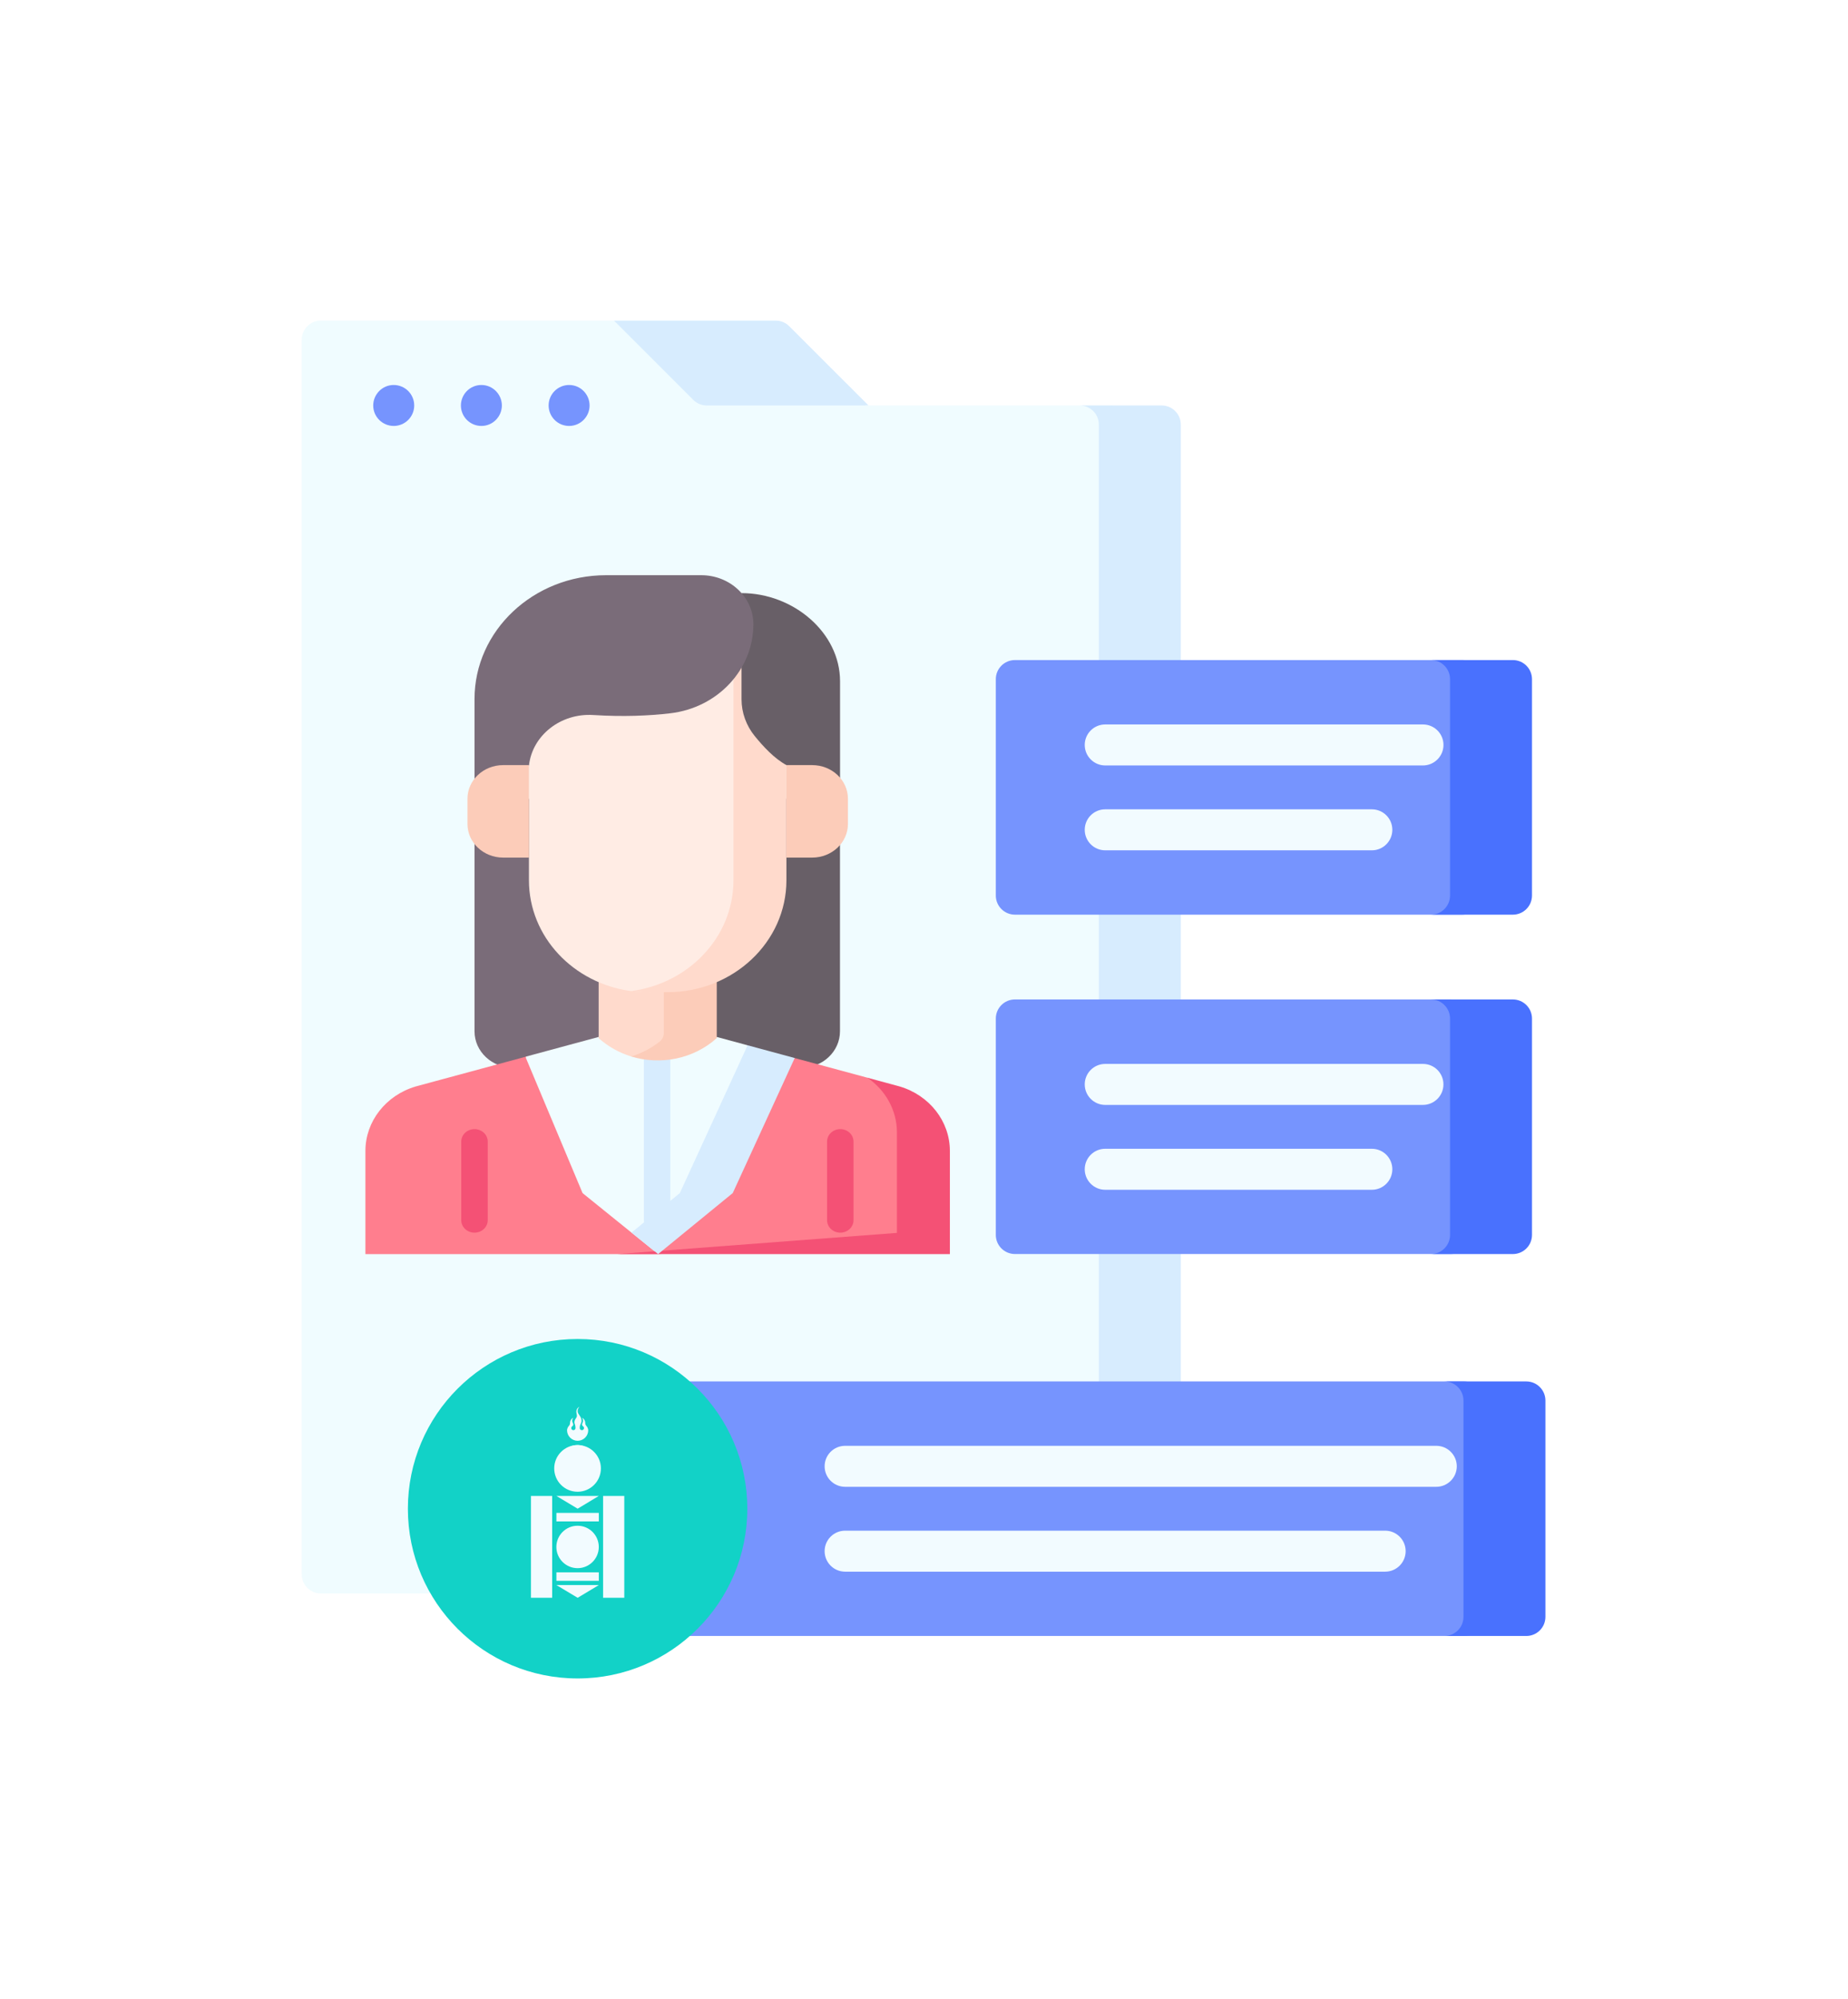 <svg width="49" height="53" viewBox="0 0 49 53" fill="none" xmlns="http://www.w3.org/2000/svg">
<g filter="url(#filter0_d_1997_227)">
<path d="M16.279 4.5H20.569C20.703 4.5 20.832 4.553 20.927 4.649L23.029 6.75L16.644 7.386C16.51 7.386 16.381 7.333 16.286 7.238L16.279 4.5Z" fill="#D7ECFE"/>
<path d="M29.969 38.247H8.507C8.227 38.247 8 38.02 8 37.74V5.007C8 4.727 8.227 4.5 8.507 4.5H16.28L18.381 6.601C18.476 6.696 18.605 6.75 18.74 6.75H29.462C29.742 6.75 29.97 6.977 29.97 7.257L29.969 38.247Z" fill="#F0FCFF"/>
<path d="M30.802 6.75H28.629C28.909 6.75 29.136 6.977 29.136 7.257V38.247H31.309V7.257C31.309 6.977 31.082 6.75 30.802 6.75Z" fill="#D7ECFE"/>
<path d="M38.776 20.25H26.911C26.631 20.25 26.404 20.023 26.404 19.742V14.007C26.404 13.727 26.631 13.5 26.911 13.5H38.776C39.056 13.5 39.283 13.727 39.283 14.007V19.742C39.283 20.023 39.056 20.25 38.776 20.25Z" fill="#7694FE"/>
<path d="M38.466 29.247H26.911C26.631 29.247 26.404 29.02 26.404 28.741V23.005C26.404 22.725 26.631 22.498 26.911 22.498H38.466C38.746 22.498 38.973 22.725 38.973 23.005V28.741C38.973 29.02 38.746 29.247 38.466 29.247Z" fill="#7694FE"/>
<path d="M40.114 13.5H37.941C38.221 13.5 38.448 13.727 38.448 14.007V19.742C38.448 20.023 38.221 20.25 37.941 20.25H40.114C40.394 20.25 40.621 20.023 40.621 19.742V14.007C40.621 13.727 40.394 13.5 40.114 13.5Z" fill="#4971FE"/>
<path d="M40.114 22.498H37.941C38.221 22.498 38.448 22.725 38.448 23.005V28.741C38.448 29.02 38.221 29.248 37.941 29.248H40.114C40.394 29.248 40.621 29.021 40.621 28.741V23.005C40.621 22.725 40.394 22.498 40.114 22.498Z" fill="#4971FE"/>
<path d="M10.438 6.207C10.133 6.207 9.896 6.459 9.896 6.75C9.896 7.057 10.147 7.293 10.44 7.293C10.736 7.293 10.983 7.052 10.983 6.75C10.983 6.45 10.739 6.207 10.438 6.207Z" fill="#7694FE"/>
<path d="M12.764 7.293C13.073 7.293 13.307 7.039 13.307 6.75C13.307 6.459 13.07 6.207 12.764 6.207C12.46 6.207 12.221 6.455 12.221 6.75C12.221 7.055 12.47 7.293 12.764 7.293Z" fill="#7694FE"/>
<path d="M15.09 7.293C15.392 7.293 15.633 7.046 15.633 6.75C15.633 6.457 15.395 6.207 15.09 6.207C14.79 6.207 14.547 6.45 14.547 6.75C14.547 7.05 14.79 7.293 15.09 7.293Z" fill="#7694FE"/>
<path d="M37.73 15.207H29.305C29.005 15.207 28.762 15.45 28.762 15.75C28.762 16.05 29.005 16.294 29.305 16.294H37.73C38.03 16.294 38.274 16.05 38.274 15.75C38.274 15.45 38.03 15.207 37.73 15.207Z" fill="#F2FBFF"/>
<path d="M36.375 17.457H29.305C29.005 17.457 28.762 17.7 28.762 18C28.762 18.3 29.005 18.544 29.305 18.544H36.375C36.675 18.544 36.918 18.3 36.918 18C36.918 17.7 36.675 17.457 36.375 17.457Z" fill="#F2FBFF"/>
<path d="M38.273 24.75C38.273 24.45 38.03 24.207 37.73 24.207H29.305C29.005 24.207 28.762 24.45 28.762 24.75C28.762 25.05 29.005 25.294 29.305 25.294H37.73C38.03 25.293 38.273 25.05 38.273 24.75Z" fill="#F2FBFF"/>
<path d="M29.305 26.457C29.005 26.457 28.762 26.7 28.762 27C28.762 27.3 29.005 27.544 29.305 27.544H36.375C36.675 27.544 36.918 27.3 36.918 27C36.918 26.7 36.675 26.457 36.375 26.457H29.305Z" fill="#F2FBFF"/>
<path d="M38.822 39.374H18.072C17.791 39.374 17.564 39.148 17.564 38.867V33.132C17.564 32.852 17.791 32.625 18.072 32.625H38.822C39.102 32.625 39.329 32.852 39.329 33.132V38.867C39.329 39.148 39.102 39.374 38.822 39.374Z" fill="#7694FE"/>
<path d="M40.47 32.625H38.297C38.577 32.625 38.804 32.852 38.804 33.132V38.867C38.804 39.148 38.577 39.374 38.297 39.374H40.47C40.75 39.374 40.977 39.148 40.977 38.867V33.132C40.977 32.852 40.75 32.625 40.47 32.625Z" fill="#4971FE"/>
<path d="M22.409 35.419H38.083C38.383 35.419 38.627 35.175 38.627 34.875C38.627 34.575 38.383 34.332 38.083 34.332H22.409C22.108 34.332 21.865 34.575 21.865 34.875C21.865 35.175 22.108 35.419 22.409 35.419Z" fill="#F2FBFF"/>
<path d="M22.409 37.669H36.728C37.028 37.669 37.271 37.425 37.271 37.125C37.271 36.825 37.028 36.582 36.728 36.582H22.409C22.108 36.582 21.865 36.825 21.865 37.125C21.865 37.425 22.108 37.669 22.409 37.669Z" fill="#F2FBFF"/>
<circle cx="15.315" cy="36" r="4.5" fill="#12D2C7"/>
<mask id="mask0_1997_227" style="mask-type:luminance" maskUnits="userSpaceOnUse" x="13" y="32" width="5" height="8">
<path d="M13.065 32.625H17.564V39.375H13.065V32.625Z" fill="white"/>
<path d="M15.316 35.323C15.688 35.323 15.991 35.02 15.991 34.648C15.991 34.275 15.688 33.973 15.316 33.973C14.943 33.973 14.641 34.275 14.641 34.648C14.641 35.02 14.943 35.323 15.316 35.323Z" fill="black"/>
<path d="M15.316 36.827C15.378 36.827 15.428 36.776 15.428 36.714C15.428 36.652 15.378 36.602 15.316 36.602C15.254 36.602 15.203 36.652 15.203 36.714C15.203 36.776 15.254 36.827 15.316 36.827Z" fill="black"/>
<path d="M15.316 37.42C15.378 37.42 15.428 37.37 15.428 37.308C15.428 37.246 15.378 37.195 15.316 37.195C15.254 37.195 15.203 37.246 15.203 37.308C15.203 37.37 15.254 37.42 15.316 37.42Z" fill="black"/>
<path d="M15.316 36.381C15.404 36.381 15.489 36.416 15.551 36.478C15.613 36.54 15.648 36.625 15.648 36.713C15.648 36.801 15.613 36.885 15.551 36.947C15.489 37.01 15.404 37.045 15.316 37.045C15.246 37.045 15.179 37.072 15.129 37.122C15.08 37.172 15.052 37.239 15.052 37.309C15.052 37.379 15.08 37.446 15.129 37.496C15.179 37.545 15.246 37.573 15.316 37.573V37.641C15.228 37.641 15.144 37.606 15.082 37.544C15.019 37.481 14.984 37.397 14.984 37.309C14.984 37.221 15.019 37.137 15.082 37.074C15.144 37.012 15.228 36.977 15.316 36.977C15.386 36.977 15.454 36.949 15.503 36.9C15.553 36.85 15.581 36.783 15.581 36.713C15.581 36.643 15.553 36.575 15.503 36.526C15.454 36.476 15.386 36.448 15.316 36.448V36.381Z" fill="black"/>
</mask>
<g mask="url(#mask0_1997_227)">
<path d="M15.314 35.55C15.656 35.55 15.933 35.273 15.933 34.931C15.933 34.59 15.656 34.312 15.314 34.312C14.972 34.312 14.695 34.59 14.695 34.931C14.695 35.273 14.972 35.55 15.314 35.55Z" fill="#F2FBFF"/>
</g>
<path d="M15.313 35.212C15.562 35.212 15.763 35.011 15.763 34.763C15.763 34.514 15.562 34.312 15.313 34.312C15.065 34.312 14.863 34.514 14.863 34.763C14.863 35.011 15.065 35.212 15.313 35.212Z" fill="#F2FBFF"/>
<path d="M15.363 33.299C15.307 33.324 15.286 33.37 15.282 33.416C15.279 33.454 15.296 33.497 15.297 33.535C15.297 33.599 15.231 33.621 15.231 33.713C15.231 33.744 15.26 33.779 15.26 33.861C15.255 33.905 15.231 33.914 15.204 33.918C15.189 33.918 15.174 33.912 15.164 33.901C15.153 33.891 15.147 33.876 15.147 33.861C15.147 33.847 15.153 33.833 15.163 33.823C15.165 33.821 15.167 33.819 15.169 33.817C15.181 33.804 15.199 33.799 15.199 33.765C15.199 33.748 15.188 33.731 15.177 33.7C15.166 33.67 15.174 33.62 15.198 33.59C15.159 33.605 15.135 33.643 15.122 33.677C15.109 33.719 15.121 33.742 15.103 33.777C15.092 33.8 15.079 33.809 15.066 33.828C15.052 33.848 15.035 33.895 15.035 33.918C15.035 33.992 15.065 34.064 15.117 34.116C15.17 34.169 15.242 34.199 15.316 34.199C15.391 34.199 15.462 34.169 15.515 34.116C15.568 34.064 15.597 33.992 15.597 33.918C15.597 33.895 15.581 33.848 15.566 33.828C15.554 33.809 15.54 33.8 15.529 33.777C15.512 33.742 15.523 33.719 15.51 33.677C15.498 33.643 15.473 33.605 15.434 33.59C15.458 33.62 15.466 33.67 15.456 33.7C15.445 33.731 15.433 33.748 15.433 33.765C15.433 33.799 15.451 33.804 15.463 33.817C15.466 33.819 15.467 33.821 15.469 33.823C15.479 33.833 15.485 33.847 15.485 33.861C15.485 33.876 15.479 33.891 15.468 33.901C15.458 33.912 15.444 33.918 15.429 33.918C15.398 33.914 15.375 33.899 15.372 33.861C15.372 33.753 15.419 33.746 15.419 33.666C15.419 33.552 15.316 33.498 15.316 33.414C15.316 33.386 15.323 33.337 15.363 33.299L15.363 33.299ZM14.078 35.661H14.641V38.361H14.078V35.661ZM15.991 35.661H16.553V38.361H15.991V35.661ZM14.753 35.661H15.878L15.316 35.999L14.753 35.661ZM14.753 36.111H15.878V36.337H14.753V36.111ZM14.753 37.687H15.878V37.911H14.753V37.687ZM14.753 38.024H15.878L15.316 38.361L14.753 38.024Z" fill="#F2FBFF"/>
<mask id="mask1_1997_227" style="mask-type:luminance" maskUnits="userSpaceOnUse" x="13" y="32" width="5" height="8">
<path d="M13.065 32.625H17.564V39.375H13.065V32.625Z" fill="white"/>
<path d="M15.316 35.323C15.688 35.323 15.991 35.02 15.991 34.648C15.991 34.275 15.688 33.973 15.316 33.973C14.943 33.973 14.641 34.275 14.641 34.648C14.641 35.02 14.943 35.323 15.316 35.323Z" fill="black"/>
<path d="M15.316 36.827C15.378 36.827 15.428 36.776 15.428 36.714C15.428 36.652 15.378 36.602 15.316 36.602C15.254 36.602 15.203 36.652 15.203 36.714C15.203 36.776 15.254 36.827 15.316 36.827Z" fill="black"/>
<path d="M15.316 37.42C15.378 37.42 15.428 37.37 15.428 37.308C15.428 37.246 15.378 37.195 15.316 37.195C15.254 37.195 15.203 37.246 15.203 37.308C15.203 37.37 15.254 37.42 15.316 37.42Z" fill="black"/>
<path d="M15.316 36.381C15.404 36.381 15.489 36.416 15.551 36.478C15.613 36.54 15.648 36.625 15.648 36.713C15.648 36.801 15.613 36.885 15.551 36.947C15.489 37.01 15.404 37.045 15.316 37.045C15.246 37.045 15.179 37.072 15.129 37.122C15.08 37.172 15.052 37.239 15.052 37.309C15.052 37.379 15.08 37.446 15.129 37.496C15.179 37.545 15.246 37.573 15.316 37.573V37.641C15.228 37.641 15.144 37.606 15.082 37.544C15.019 37.481 14.984 37.397 14.984 37.309C14.984 37.221 15.019 37.137 15.082 37.074C15.144 37.012 15.228 36.977 15.316 36.977C15.386 36.977 15.454 36.949 15.503 36.9C15.553 36.85 15.581 36.783 15.581 36.713C15.581 36.643 15.553 36.575 15.503 36.526C15.454 36.476 15.386 36.448 15.316 36.448V36.381Z" fill="black"/>
</mask>
<g mask="url(#mask1_1997_227)">
<path d="M15.315 37.576C15.625 37.576 15.877 37.324 15.877 37.014C15.877 36.703 15.625 36.451 15.315 36.451C15.004 36.451 14.752 36.703 14.752 37.014C14.752 37.324 15.004 37.576 15.315 37.576Z" fill="#F2FBFF"/>
</g>
<path d="M16.423 24.311H13.611C13.043 24.311 12.582 23.878 12.582 23.343V17.178H17.452V23.343C17.452 23.878 16.991 24.311 16.423 24.311Z" fill="#7A6C79"/>
<path d="M21.242 24.311H18.455C17.887 24.311 17.426 23.878 17.426 23.343V17.178H22.272V23.343C22.272 23.878 21.811 24.311 21.242 24.311Z" fill="#685F67"/>
<path d="M23 24.573L21.072 24.052L13.946 24.014L11.022 24.805C10.229 25.04 9.689 25.732 9.689 26.514V29.25H17.45L24.256 28.688V26.514C24.256 25.074 23 24.573 23 24.573Z" fill="#FF7E8E"/>
<path d="M19.005 23.492H15.872L13.945 24.013V24.051L15.447 27.632L17.45 29.25L19.005 27.632L19.823 23.713L19.005 23.492Z" fill="#F0FCFF"/>
<path d="M17.423 28.68C17.229 28.68 17.072 28.532 17.072 28.35V24.113C17.072 23.931 17.229 23.783 17.423 23.783C17.617 23.783 17.774 23.931 17.774 24.113V28.35C17.774 28.532 17.617 28.68 17.423 28.68Z" fill="#D7ECFE"/>
<path d="M23.853 24.804L22.998 24.572C23.481 24.903 23.782 25.437 23.782 26.022L23.782 28.687L16.359 29.25L17.448 29.25H25.186L25.186 26.513C25.186 25.731 24.647 25.039 23.853 24.804Z" fill="#F45175"/>
<path d="M19.823 23.713L18.026 27.631L16.744 28.679L17.45 29.249L19.429 27.631L21.072 24.051L19.823 23.713Z" fill="#D7ECFE"/>
<path d="M18.145 21.406V23.523C17.523 24.083 16.738 24.01 16.738 24.01C16.424 23.914 16.127 23.751 15.873 23.523V21.406C16.264 21.714 16.732 21.893 17.235 21.893H17.644C18.148 21.893 17.754 21.714 18.145 21.406Z" fill="#FFDACC"/>
<path d="M17.643 21.893H17.601V23.389C17.601 23.476 17.561 23.56 17.49 23.616C17.262 23.796 17.006 23.927 16.736 24.01C17.506 24.245 18.383 24.083 19.005 23.523V21.406C18.614 21.714 18.146 21.893 17.643 21.893Z" fill="#FCCCB9"/>
<path d="M20.371 13.595V19.338C20.371 20.977 18.959 22.305 17.218 22.305C17.218 22.305 16.881 22.295 16.737 22.276C15.204 22.074 14.025 20.836 14.025 19.338V12.85H19.578C20.016 12.85 20.371 13.183 20.371 13.595Z" fill="#FFECE4"/>
<path d="M20.059 12.85H18.655C19.093 12.85 19.448 13.183 19.448 13.595V19.338C19.448 20.836 18.269 22.074 16.736 22.276C16.881 22.295 17.028 22.305 17.178 22.305H17.698C19.44 22.305 20.852 20.977 20.852 19.338V13.595C20.851 13.183 20.497 12.85 20.059 12.85Z" fill="#FFDACC"/>
<path d="M19.662 11.725V13.342V14.54C19.662 14.894 19.786 15.238 20.015 15.519C20.247 15.803 20.533 16.111 20.854 16.286C21.281 16.517 21.77 16.657 22.274 16.657V16.568V14.063C22.275 12.771 21.035 11.725 19.662 11.725Z" fill="#685F67"/>
<path d="M13.627 16.774H12.582V14.533C12.582 12.72 14.144 11.25 16.071 11.25H18.593C19.357 11.25 19.976 11.833 19.976 12.551C19.976 13.747 19.034 14.763 17.773 14.911C17.203 14.978 16.522 15.007 15.731 14.957C14.868 14.902 14.118 15.496 14.027 16.286L13.627 16.774Z" fill="#7A6C79"/>
<path d="M14.026 16.285H13.342C12.819 16.285 12.395 16.684 12.395 17.177V17.845C12.395 18.338 12.819 18.737 13.342 18.737H14.026V16.285Z" fill="#FCCCB9"/>
<path d="M20.852 16.285H21.535C22.058 16.285 22.483 16.684 22.483 17.177V17.845C22.483 18.338 22.058 18.737 21.535 18.737H20.852V16.285Z" fill="#FCCCB9"/>
<path d="M22.281 28.681C22.087 28.681 21.93 28.533 21.93 28.351V26.266C21.93 26.083 22.087 25.936 22.281 25.936C22.474 25.936 22.631 26.083 22.631 26.266V28.351C22.631 28.533 22.474 28.681 22.281 28.681Z" fill="#F45175"/>
<path d="M12.581 28.681C12.388 28.681 12.23 28.533 12.23 28.351V26.266C12.23 26.083 12.388 25.936 12.581 25.936C12.775 25.936 12.932 26.083 12.932 26.266V28.351C12.932 28.533 12.775 28.681 12.581 28.681Z" fill="#F45175"/>
</g>
<defs>
<filter id="filter0_d_1997_227" x="0" y="0.5" width="48.977" height="52" filterUnits="userSpaceOnUse" color-interpolation-filters="sRGB">
<feFlood flood-opacity="0" result="BackgroundImageFix"/>
<feColorMatrix in="SourceAlpha" type="matrix" values="0 0 0 0 0 0 0 0 0 0 0 0 0 0 0 0 0 0 127 0" result="hardAlpha"/>
<feOffset dy="4"/>
<feGaussianBlur stdDeviation="4"/>
<feComposite in2="hardAlpha" operator="out"/>
<feColorMatrix type="matrix" values="0 0 0 0 0 0 0 0 0 0 0 0 0 0 0 0 0 0 0.04 0"/>
<feBlend mode="normal" in2="BackgroundImageFix" result="effect1_dropShadow_1997_227"/>
<feBlend mode="normal" in="SourceGraphic" in2="effect1_dropShadow_1997_227" result="shape"/>
</filter>
</defs>
</svg>
